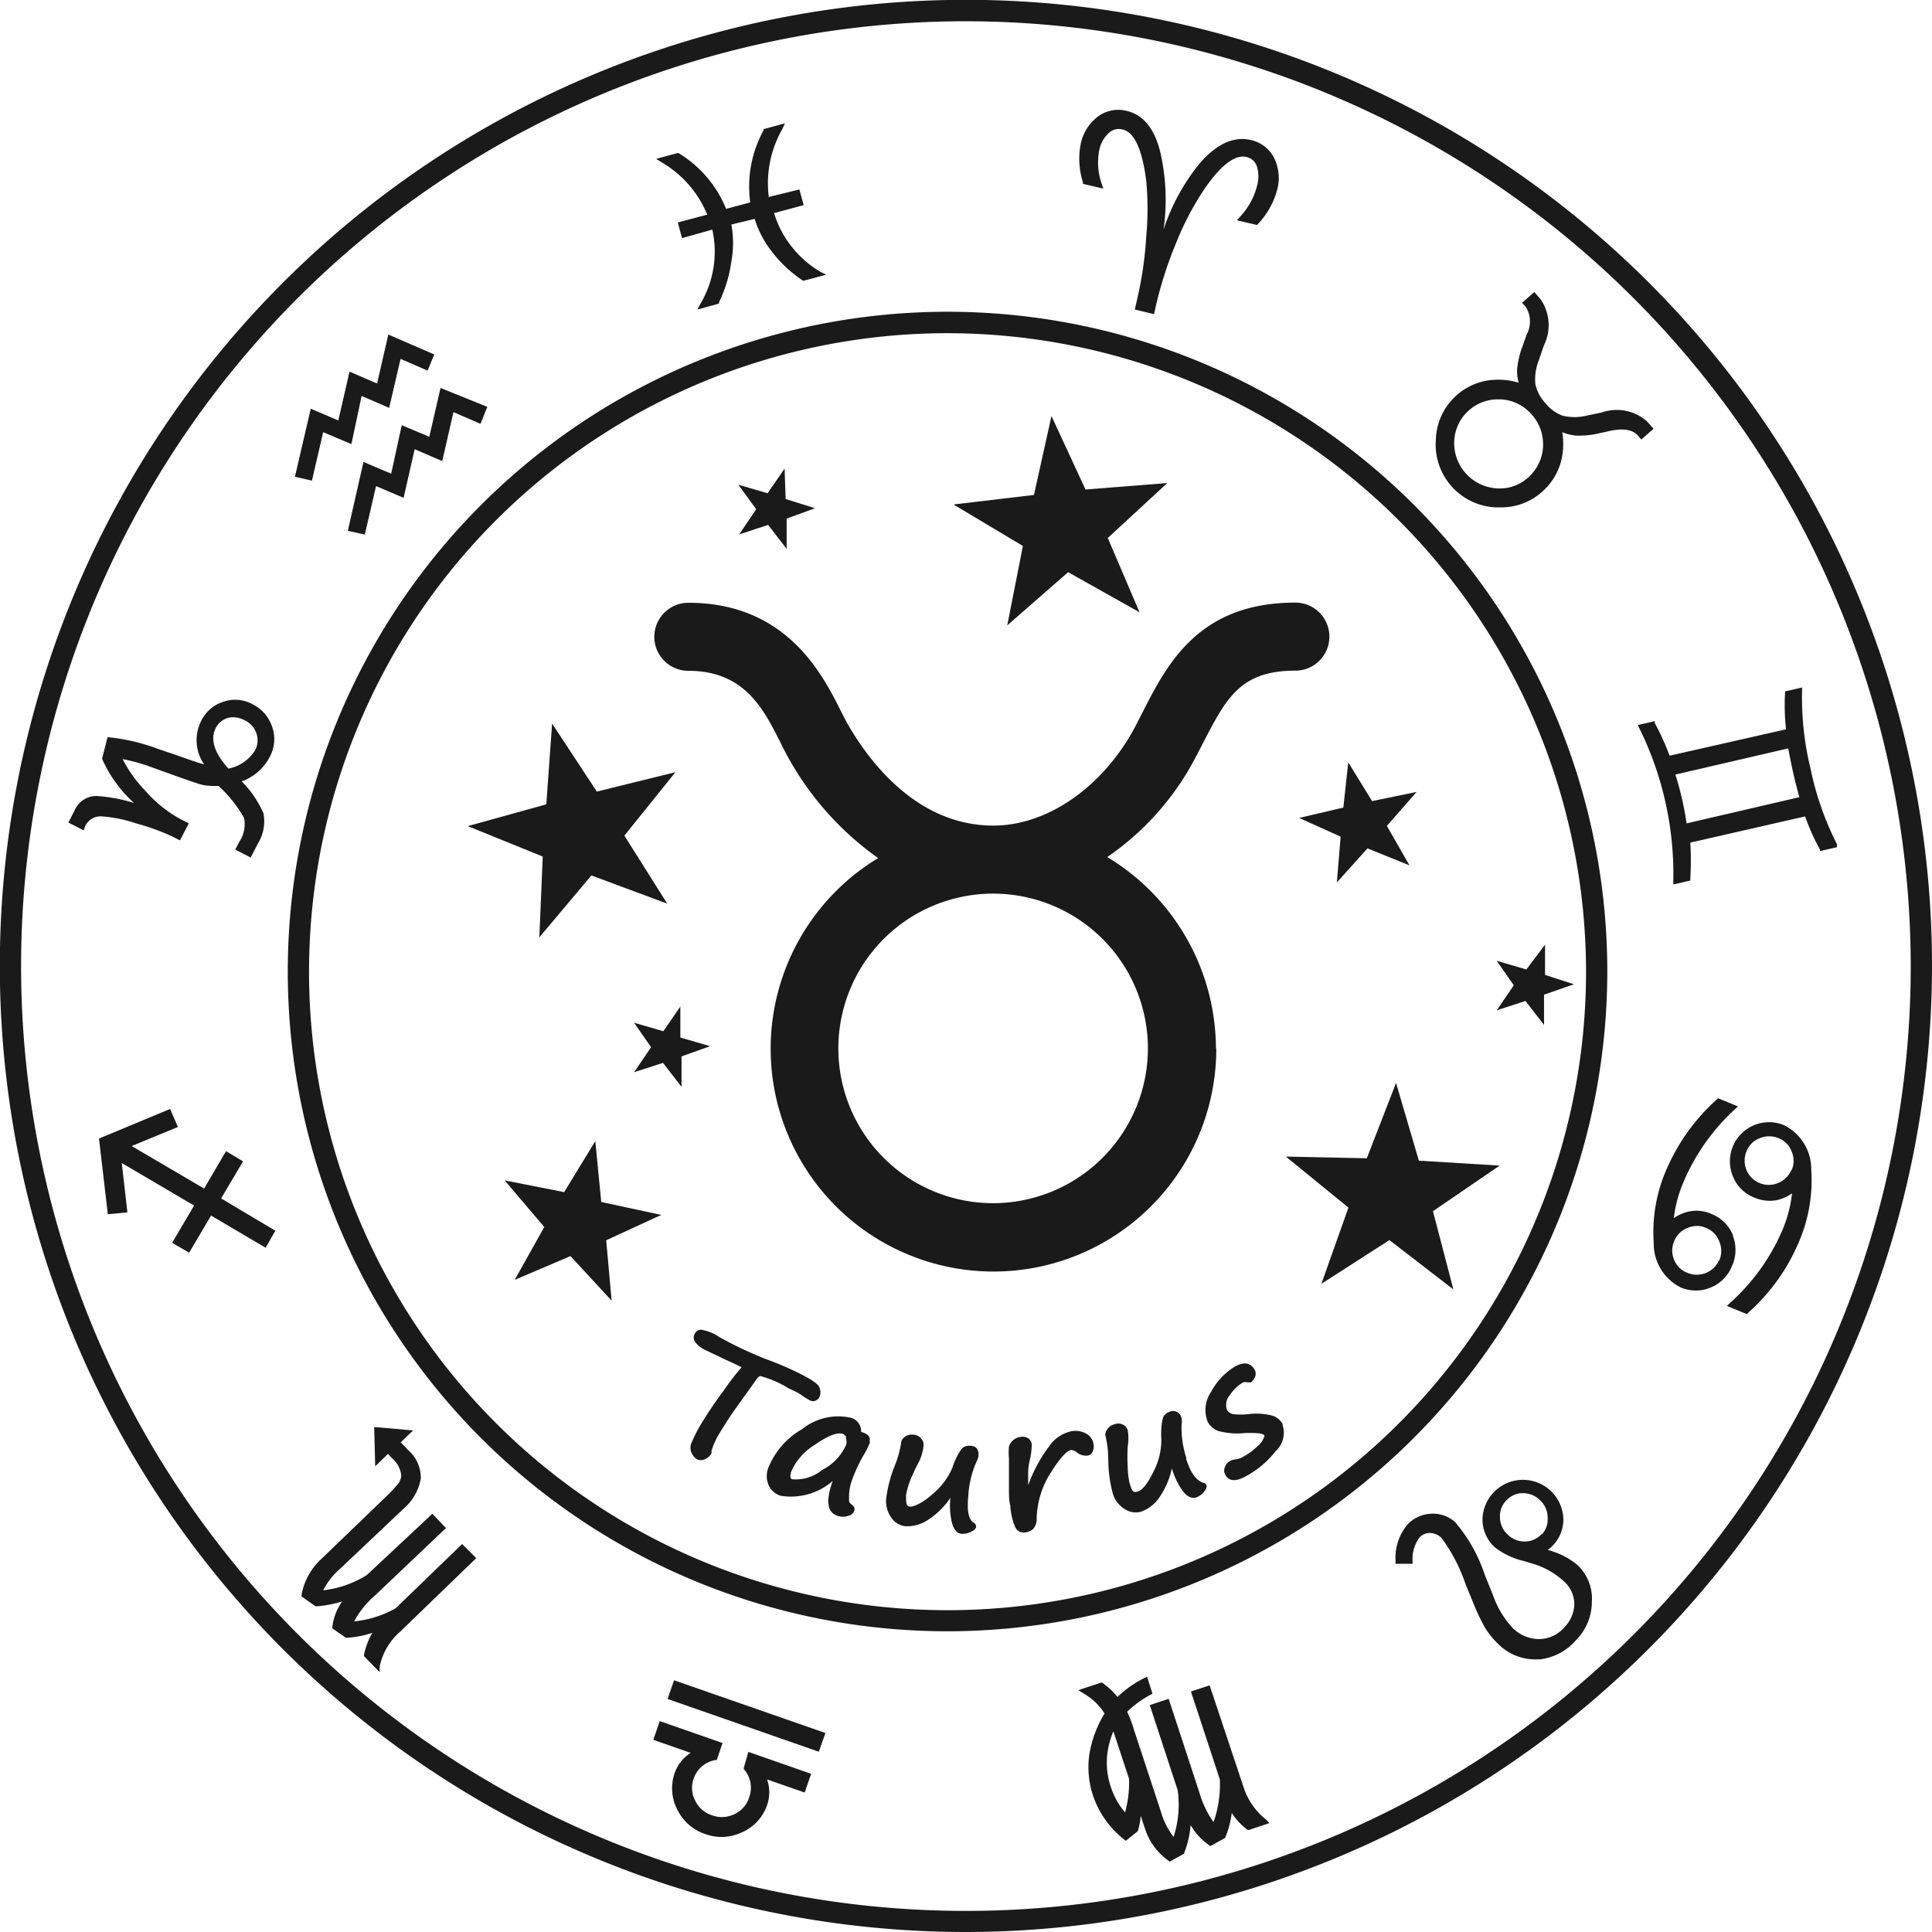 <svg xmlns="http://www.w3.org/2000/svg" viewBox="0 0 113.59 113.59"><defs><style>.cls-1{fill:#1a1a1a;}</style></defs><title>Asset 449</title><g id="Layer_2" data-name="Layer 2"><g id="Layer_1-2" data-name="Layer 1"><path class="cls-1" d="M71.49,61.64A13.18,13.18,0,0,0,65.1,50.39a16.18,16.18,0,0,0,5.15-5.78c1.69-3.18,2.31-5.18,5.91-5.18a2,2,0,0,0,0-4c-5.68,0-7.53,3.59-9,6.48l-.42.82c-1.88,3.53-5.15,5.81-8.33,5.81-4.5,0-7.31-3.77-8.59-6-1-1.79-2.86-7.1-9.35-7.1a2,2,0,0,0,0,4c3.28,0,4.4,2.21,5.39,4.16a17.77,17.77,0,0,0,5.77,6.85,13.1,13.1,0,1,0,19.88,11.2Zm-13.1,9.1a9.1,9.1,0,1,1,9.1-9.1A9.11,9.11,0,0,1,58.39,70.74Z"/><path class="cls-1" d="M57.53,85.61a1.1,1.1,0,0,1-.12.33,5.82,5.82,0,0,0-.48,2c-.08.86,0,1.39.32,1.59a.24.24,0,0,1,.14.22c0,.12-.11.22-.3.31a1.07,1.07,0,0,1-.53.12c-.27,0-.47-.23-.58-.61a4.12,4.12,0,0,1-.1-1.51,4.61,4.61,0,0,1-1.29,1.28,2.2,2.2,0,0,1-1.39.39,1.16,1.16,0,0,1-.78-.48,1.65,1.65,0,0,1-.3-1.27,7.49,7.49,0,0,1,.47-1.76A6.22,6.22,0,0,0,53,84.71a.67.67,0,0,1,.69-.36.61.61,0,0,1,.47.23.52.52,0,0,1,.14.4A2.77,2.77,0,0,1,54,86,11,11,0,0,0,53.53,87a4.89,4.89,0,0,0-.26.9c0,.44,0,.67.23.68s.74-.21,1.31-.72A4.13,4.13,0,0,0,56,86.28a4.1,4.1,0,0,1,.52-1.08A.59.59,0,0,1,57,85C57.4,85,57.56,85.22,57.53,85.61Zm6.4-1.28a1.32,1.32,0,0,0-.9-.19,2.11,2.11,0,0,0-1.35.9,8.57,8.57,0,0,0-1.16,2.1l-.07.17,0-.78a3.47,3.47,0,0,1,.08-.62,4.26,4.26,0,0,0,.13-1,.48.48,0,0,0-.18-.33.59.59,0,0,0-.45-.1.79.79,0,0,0-.47.2.83.83,0,0,0-.24.37,3.61,3.61,0,0,0,0,.68v.35c0,.57,0,1,0,1.43s0,.74.08,1a3.67,3.67,0,0,0,.28,1.25.52.52,0,0,0,.55.34.84.84,0,0,0,.53-.22.92.92,0,0,0,.19-.61,5.22,5.22,0,0,1,.85-2.72c.53-.84.93-1.27,1.19-1.3a.62.62,0,0,1,.32.14.85.85,0,0,0,.62.19.36.36,0,0,0,.3-.21.72.72,0,0,0,.07-.42A.83.83,0,0,0,63.93,84.33ZM47.16,82.05a3.56,3.56,0,0,0,.4.25.41.41,0,0,0,.63-.2.61.61,0,0,0,0-.47c0-.19-.36-.44-.91-.74a18.82,18.82,0,0,0-2.29-1,22.86,22.86,0,0,1-2.7-1.28,2.6,2.6,0,0,0-1.06-.43.41.41,0,0,0-.38.23.45.45,0,0,0,0,.46,1.55,1.55,0,0,0,.59.49l1.09.52c.63.29,1,.46,1.07.51a14.66,14.66,0,0,0-1.06,1.38,23.39,23.39,0,0,0-1.42,2.12,9.31,9.31,0,0,0-.45.91.71.71,0,0,0,0,.64.83.83,0,0,0,.3.35.51.51,0,0,0,.48,0,.78.78,0,0,0,.38-.34.44.44,0,0,0,0-.15,4.59,4.59,0,0,1,.33-.79,23,23,0,0,1,1.35-2.06l1-1.4a.48.48,0,0,1,.18-.15,6.27,6.27,0,0,1,1.7.74C46.75,81.79,47,81.93,47.16,82.05Zm4,2.73a5.67,5.67,0,0,1-.34.7A8.87,8.87,0,0,0,50.1,87a2.89,2.89,0,0,0-.18.89c0,.18,0,.31,0,.37s.07.13.19.23a.28.28,0,0,1,.12.32.49.49,0,0,1-.38.32,1,1,0,0,1-.59,0c-.63-.2-.73-.88-.3-2.06a3.74,3.74,0,0,1-3.07.87,1.15,1.15,0,0,1-.68-.58,1.34,1.34,0,0,1-.06-1,4.58,4.58,0,0,1,2-2.33A3.4,3.4,0,0,1,50,83.35a.82.82,0,0,1,.63.84C51.05,84.3,51.2,84.5,51.12,84.78Zm-1.4-.26a.37.37,0,0,0-.22-.22c-.33-.1-.89.12-1.65.66a3.42,3.42,0,0,0-1.37,1.56c-.08.27-.06.41.05.45a2.42,2.42,0,0,0,1.77-.55,3,3,0,0,0,1.41-1.48A.67.67,0,0,0,49.72,84.52Zm20,1.23a5.75,5.75,0,0,1-.29-2,1,1,0,0,0,0-.35.5.5,0,0,0-.69-.4.58.58,0,0,0-.42.41,4.24,4.24,0,0,0-.08,1.19,4.06,4.06,0,0,1-.47,1.94c-.33.68-.64,1.07-.94,1.16s-.34-.13-.47-.55a5.54,5.54,0,0,1-.1-.93,11.34,11.34,0,0,1,0-1.15,3,3,0,0,0,0-1,.59.59,0,0,0-.29-.32.66.66,0,0,0-.52,0,.71.71,0,0,0-.51.6,6.15,6.15,0,0,1,.18,1.51,7.92,7.92,0,0,0,.23,1.81,1.63,1.63,0,0,0,.76,1.07,1.18,1.18,0,0,0,.9.15,2.19,2.19,0,0,0,1.14-.89,4.79,4.79,0,0,0,.71-1.67,4.2,4.2,0,0,0,.66,1.36c.25.31.51.43.77.35a1,1,0,0,0,.44-.31c.14-.15.2-.29.16-.4s-.09-.13-.21-.16C70.28,87,70,86.58,69.73,85.75Zm5.67-2a1.11,1.11,0,0,0-.59-.51,3.66,3.66,0,0,0-1.41-.1,4.12,4.12,0,0,1-.94,0,.53.53,0,0,1-.35-.25.86.86,0,0,1,.18-.88,2.25,2.25,0,0,1,.78-.74.59.59,0,0,1,.23,0,.81.81,0,0,0,.22,0,.69.69,0,0,0,.23-.3.44.44,0,0,0,0-.4c-.22-.44-.6-.52-1.13-.25a3.81,3.81,0,0,0-1.43,1.49A1.89,1.89,0,0,0,71,83.58a1.16,1.16,0,0,0,.62.55,4.29,4.29,0,0,0,1.62.12c.65,0,1,0,1.11.16a1.32,1.32,0,0,1-.46.66,3.67,3.67,0,0,1-.86.61,1,1,0,0,1-.38.12.94.94,0,0,0-.3.08.61.61,0,0,0-.32.35.5.5,0,0,0,0,.46c.2.39.58.44,1.15.14A5.55,5.55,0,0,0,75,85.32,1.46,1.46,0,0,0,75.4,83.76Z"/><path class="cls-1" d="M78.82,49.19l-2.44-1.1,2.6-.61.29-2.66,1.4,2.28,2.62-.54-1.75,2,1.33,2.32-2.47-1-1.8,2Zm-15-20.41-2-4.32L60.79,29.1l-4.73.56,4.08,2.44-.92,4.67,3.58-3.13L67,36l-1.87-4.37,3.5-3.23ZM83.42,68.24l-1.34-4.57L80.36,68.1,75.6,68l3.68,3-1.59,4.48,4-2.57,3.76,2.9-1.2-4.6,3.92-2.68Zm9.12-10.37-1.7-.55,0-1.78L89.74,57,88,56.49l1,1.44-1,1.47,1.69-.55,1.09,1.41V58.48ZM46.19,29.34l-.06-1.79-1,1.45-1.72-.5,1.05,1.44-1,1.48,1.7-.56,1.09,1.41V30.49l1.67-.61ZM40,61,40,59.18l-1,1.45-1.72-.5,1,1.44-1,1.47,1.7-.55,1.09,1.41V62.11l1.68-.6Zm-4.65,9.67L35,67.09l-1.83,3-3.5-.69L32,72.14l-1.74,3.11,3.28-1.4,2.42,2.62-.32-3.55,3.24-1.49ZM31.71,55.11l3.06-3.64,4.46,1.66-2.52-4,3-3.73-4.62,1.14-2.63-4-.34,4.75L27.5,48.57l4.41,1.79Z"/><path class="cls-1" d="M56.79,113.59a56.8,56.8,0,1,1,56.8-56.8A56.86,56.86,0,0,1,56.79,113.59Zm0-112.34a55.55,55.55,0,1,0,55.55,55.54A55.61,55.61,0,0,0,56.79,1.25Z"/><path class="cls-1" d="M55.72,95.91A38.79,38.79,0,1,1,94.5,57.13,38.83,38.83,0,0,1,55.72,95.91Zm0-76.32A37.54,37.54,0,1,0,93.25,57.13,37.58,37.58,0,0,0,55.72,19.59Z"/><path class="cls-1" d="M75.09,11.16a4.69,4.69,0,0,1-1.12,2l-.06.07-1.19-.28.18-.2a4.14,4.14,0,0,0,1-1.8,2,2,0,0,0,0-1.16.83.83,0,0,0-.62-.56c-.67-.16-1.52.49-2.5,1.93a16.94,16.94,0,0,0-1.58,3A23.7,23.7,0,0,0,68,17.8l-.15.67-1.13-.27.16-.7a22,22,0,0,0,.51-3.57,17.86,17.86,0,0,0,0-3.32c-.24-1.85-.71-2.87-1.41-3a.84.84,0,0,0-.8.22,1.86,1.86,0,0,0-.55,1,3.81,3.81,0,0,0,.15,2l.09.26-1.2-.28,0-.09a4.56,4.56,0,0,1-.13-2.26,2.7,2.7,0,0,1,1-1.6,2,2,0,0,1,1.7-.34c1,.23,1.67,1.08,2,2.52a12.53,12.53,0,0,1,.17,4.46,12.14,12.14,0,0,1,2.12-3.89c1-1.15,2-1.61,3-1.38a2,2,0,0,1,1.38,1.06A2.63,2.63,0,0,1,75.09,11.16Z"/><path class="cls-1" d="M96.84,24.78a2.68,2.68,0,0,0-2.66-.53l-.91.19a3,3,0,0,1-1.4,0,2.29,2.29,0,0,1-1-.73,2.36,2.36,0,0,1-.6-1.13,3,3,0,0,1,.2-1.39l.3-.88a2.68,2.68,0,0,0-.19-2.71l-.37-.43-.72.63.21.23a1.63,1.63,0,0,1,.06,1.64l-.23.65a5.23,5.23,0,0,0-.33,1.36,2.37,2.37,0,0,0,.09.82,4.2,4.2,0,0,0-1.82-.13,3.63,3.63,0,0,0-3.05,3.46,3.7,3.7,0,0,0,3.51,4l.3,0a3.58,3.58,0,0,0,2.43-.91,3.64,3.64,0,0,0,1.09-1.69,4.1,4.1,0,0,0,.1-1.82,2.82,2.82,0,0,0,.81.2A5.1,5.1,0,0,0,94,25.48l.68-.15c.77-.16,1.32-.07,1.62.28l.2.23.72-.63Zm-7,3.3a2.48,2.48,0,0,1-1.88.63,2.67,2.67,0,0,1-2.46-2.8,2.57,2.57,0,0,1,2.55-2.43h.21a2.57,2.57,0,0,1,1.81.91,2.61,2.61,0,0,1-.23,3.69Z"/><path class="cls-1" d="M108,49.63a17.54,17.54,0,0,1-1.54-4.39,17.71,17.71,0,0,1-.51-4.62v-.2l-1,.23v.11a12.43,12.43,0,0,0,.06,2.12l-6.85,1.55a14.41,14.41,0,0,0-.87-1.92l0-.11-1,.23.09.18a19.37,19.37,0,0,1,2,9V52l1-.23v-.12a17.91,17.91,0,0,0,0-2.11L106.13,48a12.4,12.4,0,0,0,.87,1.94l0,.1,1-.23Zm-8.84-1.22c-.06-.44-.15-.93-.27-1.45s-.25-1-.39-1.42L105.14,44c.07.41.17.89.29,1.44s.25,1,.36,1.43Z"/><path class="cls-1" d="M106.49,68.77a2.88,2.88,0,0,0-1.61-2.62,2.3,2.3,0,0,0-3,3,2.21,2.21,0,0,0,1.24,1.25,2.29,2.29,0,0,0,1.3.17,2.43,2.43,0,0,0,.94-.41,7.59,7.59,0,0,1-.59,2.22,12.21,12.21,0,0,1-3.06,4.23l-.18.17,1.17.48.07-.07a11.48,11.48,0,0,0,2.92-4A9.19,9.19,0,0,0,106.49,68.77Zm-1.16,0a1.42,1.42,0,0,1-.78.78,1.42,1.42,0,0,1-1.86-1.87,1.31,1.31,0,0,1,.77-.76,1.43,1.43,0,0,1,1.11,0,1.32,1.32,0,0,1,.76.76A1.38,1.38,0,0,1,105.33,68.82Zm-3.44,3.86a2.26,2.26,0,0,0-1.25-1.25,2.17,2.17,0,0,0-1.29-.16,2.41,2.41,0,0,0-.94.4A7.67,7.67,0,0,1,99,69.45a12.3,12.3,0,0,1,3-4.23l.18-.17-1.17-.48-.07.07a11.77,11.77,0,0,0-2.91,4,9.21,9.21,0,0,0-.8,4.44,2.87,2.87,0,0,0,1.6,2.62,2.21,2.21,0,0,0,.74.17,2.16,2.16,0,0,0,1-.17,2.24,2.24,0,0,0,1.25-1.24A2.29,2.29,0,0,0,101.89,72.68Zm-.81,1.44a1.43,1.43,0,0,1-1.88.76,1.34,1.34,0,0,1-.77-.76,1.38,1.38,0,0,1,0-1.09,1.36,1.36,0,0,1,.78-.78,1.48,1.48,0,0,1,.64-.12,1.19,1.19,0,0,1,.44.11,1.35,1.35,0,0,1,.78.77A1.43,1.43,0,0,1,101.08,74.12Z"/><path class="cls-1" d="M92.73,92A4.49,4.49,0,0,0,91,91.13a2.12,2.12,0,0,0,.31-.28,2.19,2.19,0,0,0,.6-1.68,2.38,2.38,0,0,0-4.75.18A2.21,2.21,0,0,0,87.92,91a4.44,4.44,0,0,0,1.68.78l.49.15a4.63,4.63,0,0,1,1.81,1,1.81,1.81,0,0,1,.66,1.36A2,2,0,0,1,92,95.65a2,2,0,0,1-1.5.72,2.23,2.23,0,0,1-1.58-.67,5.48,5.48,0,0,1-1.14-1.91l-.48-1.19a9.24,9.24,0,0,0-1.74-3.1A1.93,1.93,0,0,0,84.11,89a2,2,0,0,0-1.39.67,3.06,3.06,0,0,0-.67,2.12v.15h1v-.15a2.13,2.13,0,0,1,.39-1.37.81.81,0,0,1,.63-.29,1,1,0,0,1,.69.3,10,10,0,0,1,1.41,2.72l.36.87a13.23,13.23,0,0,0,.75,1.63,4.75,4.75,0,0,0,.8,1,3.07,3.07,0,0,0,2.32.91h.15a3.33,3.33,0,0,0,2.12-1.14,3.19,3.19,0,0,0,.92-2.21A2.72,2.72,0,0,0,92.73,92Zm-2.08-1.82a1.33,1.33,0,0,1-1,.45,1.4,1.4,0,0,1-1-.4,1.38,1.38,0,0,1-.46-1,1.31,1.31,0,0,1,.36-1,1.33,1.33,0,0,1,.86-.44h.12a1.4,1.4,0,0,1,1,.4,1.38,1.38,0,0,1,.46,1A1.33,1.33,0,0,1,90.65,90.22Z"/><path class="cls-1" d="M74.46,107a4,4,0,0,1-1.34-1.91l-2-6-1.1.36,1.7,5.17a6.72,6.72,0,0,1-.37,2.51,5.67,5.67,0,0,1-.83-1.73l-1.81-5.52-1.11.37,1.64,5A6.13,6.13,0,0,1,69,108a4.35,4.35,0,0,1-.74-1.47l-1.61-4.89a7,7,0,0,0-.38-1,6,6,0,0,1,1.38-1l.11-.06-.32-1-.16.08a6.31,6.31,0,0,0-1.58,1.11,4.3,4.3,0,0,0-.9-.84l-.07,0-1.33.44.28.18a3.55,3.55,0,0,1,1.26,1.19,6.8,6.8,0,0,0-.89,2.39,5.29,5.29,0,0,0,.21,2.43,5.53,5.53,0,0,0,1.83,2.59l.1.08.71-.57,0,0a4.82,4.82,0,0,0,.17-.9l.25.76a3.7,3.7,0,0,0,1.37,1.87l.08.06.86-.47,0-.06A5.59,5.59,0,0,0,70,107.3a3.65,3.65,0,0,0,1.08,1.18l.08.06.87-.48,0,0a5.6,5.6,0,0,0,.39-1.47,3.72,3.72,0,0,0,.94,1l.07,0,1.2-.4Zm-8.32-.45a4.31,4.31,0,0,1-.83-1.49,4.44,4.44,0,0,1-.22-1.8,5,5,0,0,1,.37-1.47l.92,2.79A6.52,6.52,0,0,1,66.14,106.58Z"/><path class="cls-1" d="M44,103l3.69,1.29-.38,1.1-2.21-.77a2.3,2.3,0,0,1,0,1.51,2.69,2.69,0,0,1-1.46,1.59,2.85,2.85,0,0,1-1.36.28,3.08,3.08,0,0,1-.82-.17,2.81,2.81,0,0,1-1.64-1.44,2.7,2.7,0,0,1-.15-2.15,2.26,2.26,0,0,1,.94-1.18l-2.2-.77.38-1.1,3.69,1.29-.34,1-.08,0a1.65,1.65,0,0,0-1.28,1.1,1.59,1.59,0,0,0,.09,1.28,1.63,1.63,0,0,0,1,.87,1.66,1.66,0,0,0,1.31-.07,1.61,1.61,0,0,0,.87-1,1.64,1.64,0,0,0-.32-1.65l0-.07Zm-4.37-4.21-.38,1.1,8.89,3.1.39-1.1Z"/><path class="cls-1" d="M28,91.61l-4.46,4.31A3.7,3.7,0,0,0,22.32,98l0,.31-.92-.94,0-.08A4.45,4.45,0,0,1,21.89,96a5.6,5.6,0,0,1-1.49.29h-.06l-.8-.55v-.09a3.28,3.28,0,0,1,.58-1.5,6.42,6.42,0,0,1-1.51.29h-.06l-.82-.58v-.1a3.77,3.77,0,0,1,1.15-2.09l3.8-3.66a9.53,9.53,0,0,0,.75-.8.94.94,0,0,0,.16-.46,1.49,1.49,0,0,0-.53-1l-.25-.27-.75.73L22,83.9l2.29.2-.73.7.43.45a2.16,2.16,0,0,1,.75,1.68,3,3,0,0,1-1,1.76L20,92.23a4.2,4.2,0,0,0-1,1.27,6.11,6.11,0,0,0,2.57-.9L25.42,89l.8.84L22,93.85a5.24,5.24,0,0,0-1.18,1.48,6.3,6.3,0,0,0,2.44-.77l3.91-3.78Z"/><path class="cls-1" d="M16.19,72.36l-.57,1-3.21-1.89-1.29,2.18-1-.58,1.29-2.19-4.25-2.5.33,2.9-1.15.11-.52-4.45L10,65.2l.46,1.06L7.74,67.38,12,69.88l1.29-2.2,1,.6L13,70.46Z"/><path class="cls-1" d="M15.87,44.48A2.18,2.18,0,0,0,16,42.73a2.29,2.29,0,0,0-1.18-1.34,2.12,2.12,0,0,0-1.69-.13,2.18,2.18,0,0,0-1.3,1.12A2.52,2.52,0,0,0,12,44.94c-.27-.07-.6-.18-1-.32l-.74-.26-1-.34a11.42,11.42,0,0,0-2.85-.67H6.32L6,44.61l0,0a7.69,7.69,0,0,0,1.88,2.6,9.65,9.65,0,0,0-2.18-.41,1.39,1.39,0,0,0-1.32.86l-.36.7.9.46L5,48.59A1,1,0,0,1,6,48a8.06,8.06,0,0,1,2,.41,13,13,0,0,1,2.17.79l.41.21.52-1-.54-.28a7.49,7.49,0,0,1-2-1.62,7.74,7.74,0,0,1-1.35-1.88A10.72,10.72,0,0,1,9,45.14l1.53.55c.74.26,1.2.42,1.44.47a4.43,4.43,0,0,0,.88.05,7.61,7.61,0,0,1,1.5,1.88,1.85,1.85,0,0,1-.28,1.4l-.24.46.91.47.42-.82a2.48,2.48,0,0,0,.33-1.78,6.11,6.11,0,0,0-1.28-1.88A3,3,0,0,0,15.87,44.48ZM15,44.11a2.39,2.39,0,0,1-1.57,1.08c-.83-.92-1.08-1.72-.75-2.38a1.16,1.16,0,0,1,.72-.6,1.21,1.21,0,0,1,.62,0,1.66,1.66,0,0,1,.35.13,1.34,1.34,0,0,1,.71.79A1.26,1.26,0,0,1,15,44.11Z"/><path class="cls-1" d="M20.66,26.11,19,25.41l-.66,2.85-1-.23.93-4,1.62.69.66-2.87,1.62.7.66-2.88,2.7,1.17-.39.95-1.59-.69-.67,2.88-1.62-.7Zm5.24-3.3-.66,2.87L23.62,25,23,27.85l-1.63-.69-.92,4.05,1,.22.66-2.85,1.62.69.65-2.86,1.62.7.66-2.88,1.59.69.4-1Z"/><path class="cls-1" d="M48.58,16.15l-1.31.35-.06,0a7.51,7.51,0,0,1-1.84-1.72,6,6,0,0,1-1-1.91L43,13.2A6,6,0,0,1,43,15.37a7.93,7.93,0,0,1-.73,2.41l0,.07L41,18.2l.17-.32a6,6,0,0,0,.71-4.38L40.1,14l-.25-.92,1.73-.46a6.35,6.35,0,0,0-2.7-3.09l-.3-.19L39.83,9l.06,0a6.8,6.8,0,0,1,2.8,3.28l1.42-.38a6.85,6.85,0,0,1,.79-4.25l0-.06,1.25-.34L46,7.58a6.43,6.43,0,0,0-.8,4L47,11.14l.25.92-1.74.47A6.08,6.08,0,0,0,48.27,16Z"/></g></g></svg>